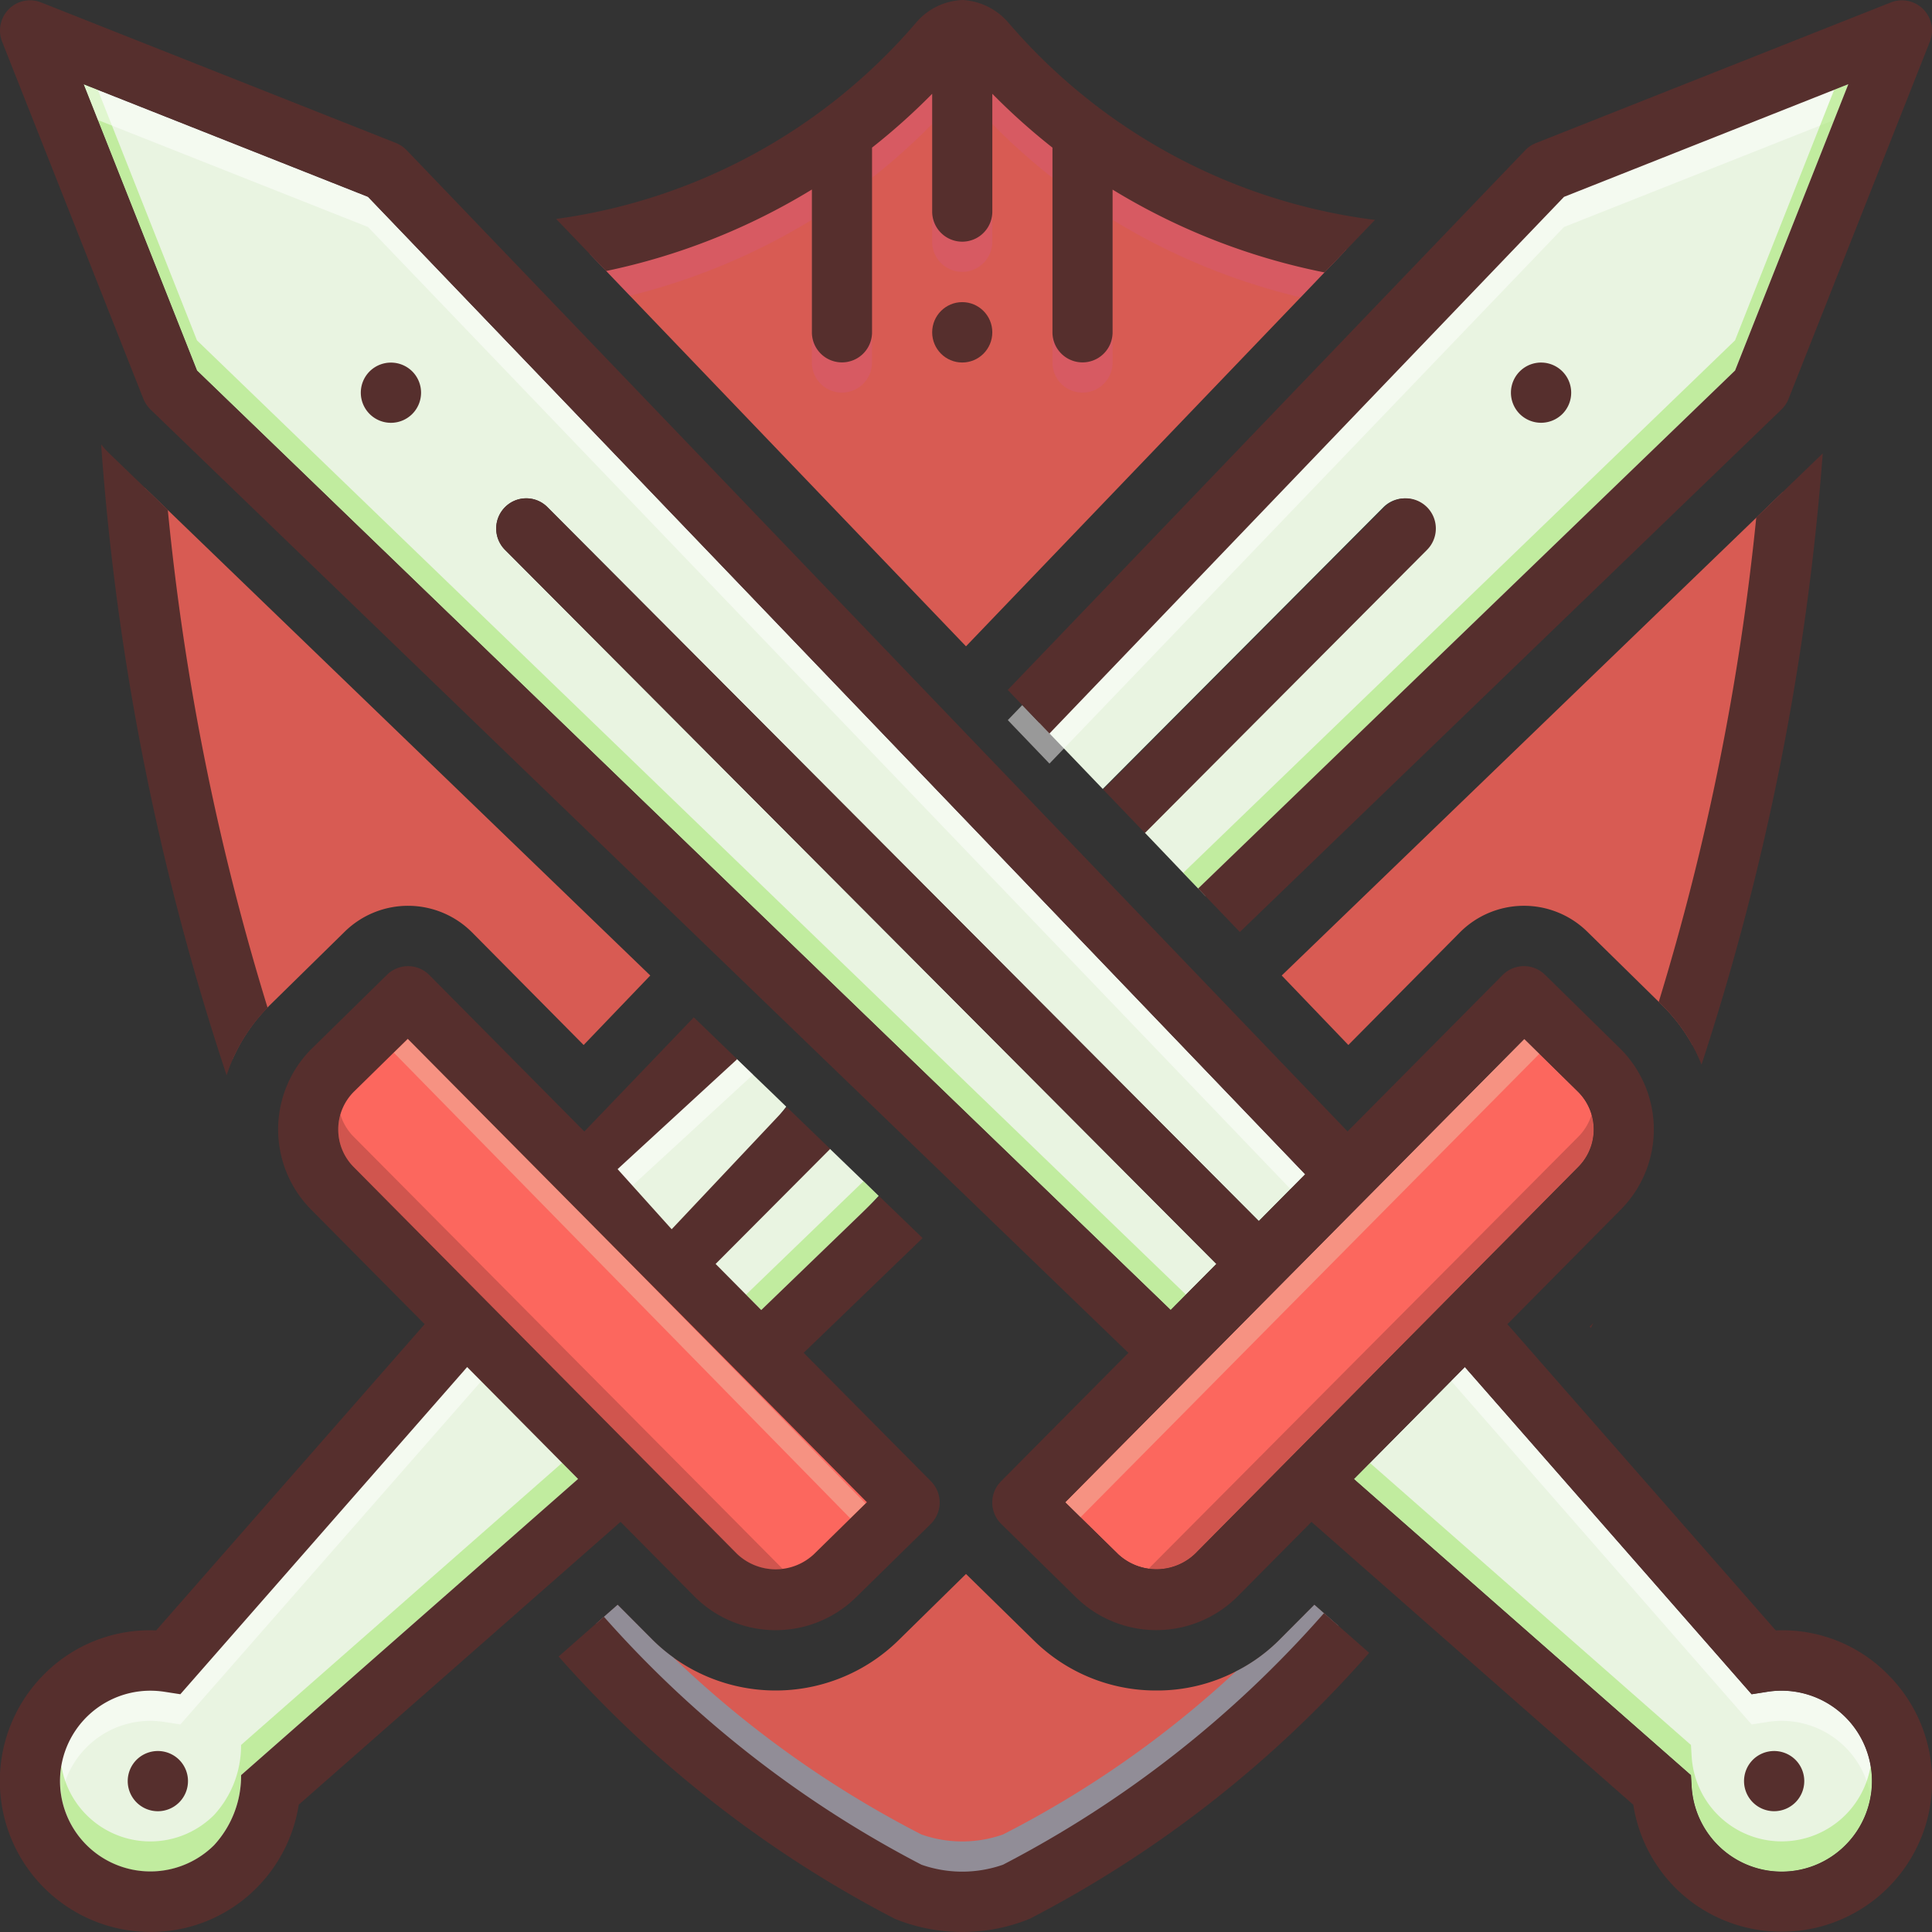 <svg id="SvgjsSvg1152" width="256" height="256" xmlns="http://www.w3.org/2000/svg" version="1.1">
    <rect width="100%" height="100%" fill="#333333" stroke="none"/>
    <defs id="SvgjsDefs1153"></defs>
    <g id="SvgjsG1154">
        <svg xmlns="http://www.w3.org/2000/svg" data-name="Layer 1" viewBox="0 0 128 128" width="256" height="256">
            <path fill="#d85b53"
                  d="M88.66 107.71a100.553 100.553 0 0 1-24.91 17.96c-1.37-.31-12.45-6.25-24.24-18.11l1.41-1.24 2.24 2.25a11.32 11.32 0 0 0 1.45 1.24c.01 0 .01.01.02.02a11.615 11.615 0 0 0 14.88-1.14l4.49-4.41 4.5 4.41a11.505 11.505 0 0 0 8.11 3.31 11.366 11.366 0 0 0 5.28-1.27 11.2 11.2 0 0 0 2.95-2.16l2.24-2.25Z"
                  class="colord68751 svgShape"></path>
            <path fill="#26d7fe"
                  d="M88.66 107.71a100.553 100.553 0 0 1-24.91 17.96c-1.37-.31-12.45-6.25-24.24-18.11l1.41-1.24 2.24 2.25a11.32 11.32 0 0 0 1.45 1.24c.01 0 .01.01.02.02a69.567 69.567 0 0 0 16.42 11.71 8.154 8.154 0 0 0 5.4 0 68.081 68.081 0 0 0 15.44-10.81 11.2 11.2 0 0 0 2.95-2.16l2.24-2.25Z"
                  opacity=".4" class="color72492d svgShape"></path>
            <path fill="#d85b53"
                  d="m89.19 16.54-3.02 3.16L64 42.82 41.73 19.59l-2.66-2.78c1.74-.63 3.51-1.34 5.29-2.14a73.403 73.403 0 0 0 10.93-5.99 67.349 67.349 0 0 0 8.38-6.51 62.274 62.274 0 0 0 7.29 5.48 80.796 80.796 0 0 0 16.25 8.19c.65.24 1.31.47 1.98.7Z"
                  class="colord68751 svgShape"></path>
            <path fill="#d45985"
                  d="m89.19 16.54-3.02 3.16a42.675 42.675 0 0 1-12.46-5.14v9.46a1.99 1.99 0 1 1-3.98 0V11.78a41.753 41.753 0 0 1-3.99-3.57v7.81a1.99 1.99 0 1 1-3.98 0V8.21a40.574 40.574 0 0 1-3.99 3.57v12.24a1.99 1.99 0 1 1-3.98 0v-9.46a42.743 42.743 0 0 1-12.06 5.03l-2.66-2.78c1.74-.63 3.51-1.34 5.29-2.14a37.205 37.205 0 0 0 10.93-5.99 39.951 39.951 0 0 0 5.39-5.16A4.247 4.247 0 0 1 63.8 2a4.35 4.35 0 0 1 3.03 1.52 41.257 41.257 0 0 0 4.13 4.13 37.709 37.709 0 0 0 16.25 8.19c.65.24 1.31.47 1.98.7Z"
                  opacity=".3" class="colore5d0c3 svgShape"></path>
            <path fill="#e9f4e1"
                  d="m58.21 79.23-.64.68-7.11 7.51-3.68-3.59 8.18-7.74 2.25 2.17 1 .97zM52.09 73.32l-.33.42L44.54 83l-5.71-5.63 7.44-5.39 2.53-1.83 1.09 1.05 1.25 1.2.95.92z"
                  class="colore1ebf4 svgShape"></path>
            <path fill="#d85b53"
                  d="m84.917 64.63 4.415 4.603 7.38-7.449a5.988 5.988 0 0 1 8.45-.057l4.949 4.858a11.577 11.577 0 0 1 2.033 2.671 121.745 121.745 0 0 0 5.98-36.663Z"
                  class="colord68751 svgShape"></path>
            <path fill="#e9f4e1"
                  d="M2.812 117.063a9.425 9.425 0 0 0 2.125 5.374 7.169 7.169 0 0 0 4.625 2.065c1.59 0 3.308.628 4.438-.502 1.02-1.01 2.078-2.112 2.187-3.563l1.125-2.435 22.2-19.814-8.95-8.688-19 21.063-1.103.624a6.226 6.226 0 0 0-5.147 1.938c-1.14 1.13-2.49 2.328-2.5 3.938Z"
                  class="colore1ebf4 svgShape"></path>
            <path fill="#fc675e"
                  d="M21.75 75c-.01.95-.009 2.508.661 3.188l26.526 26.09c1.35 1.36 4.13.375 5.5-.966l3.777-3.937L26.937 68l-4.526 4.313A3.69 3.69 0 0 0 21.75 75Z"
                  class="colorfc785e svgShape"></path>
            <path fill="#d85b53"
                  d="m31.287 61.784 7.381 7.45 4.415-4.604L9.584 32.312a98.14 98.14 0 0 0 5.803 37.903 11.54 11.54 0 0 1 2.503-3.633l4.95-4.857a5.988 5.988 0 0 1 8.447.06Z"
                  class="colord68751 svgShape"></path>
            <path fill="#562f2d"
                  d="M9.054 116.584a1.996 1.996 0 1 0 2.817.008 2.003 2.003 0 0 0-2.817-.008zM53.79 12.557v9.46a1.992 1.992 0 1 0 3.985 0V9.78a42.6 42.6 0 0 0 3.984-3.567v7.806a1.992 1.992 0 1 0 3.985 0V6.213a42.596 42.596 0 0 0 3.984 3.568v12.236a1.992 1.992 0 1 0 3.984 0v-9.455a43.037 43.037 0 0 0 14.045 5.488l3.338-3.48A38.262 38.262 0 0 1 66.828 1.522 4.333 4.333 0 0 0 63.798 0a4.246 4.246 0 0 0-3.123 1.522 38.21 38.21 0 0 1-23.83 12.984l3.309 3.45a43.005 43.005 0 0 0 13.636-5.4zM17.73 66.769a166.876 166.876 0 0 1-6.613-32.992l-3.903-3.764a6.167 6.167 0 0 1-.515-.575 171.287 171.287 0 0 0 8.315 41.801 11.507 11.507 0 0 1 2.716-4.47zm87.834 20.882-.243.246.074.084c.056-.109.113-.218.169-.33zm4.33-21.27.201.197a11.52 11.52 0 0 1 2.635 3.958 171.427 171.427 0 0 0 8.031-40.498l-4.404 4.248a166.375 166.375 0 0 1-6.462 32.095zm-43.442 57.161a8.176 8.176 0 0 1-5.402 0 72.928 72.928 0 0 1-21.04-16.43l-3 2.637a76.938 76.938 0 0 0 22.268 17.374 11.851 11.851 0 0 0 8.948 0 77.059 77.059 0 0 0 22.486-17.618l-2.994-2.632a73.016 73.016 0 0 1-21.266 16.669z"
                  class="color2d4356 svgShape"></path>
            <path fill="#e9f4e1"
                  d="m123.75 4.25-7.94 20.63-35.95 34.48-.47-.49-1-1.04-2.56-2.68 18.64-18.72a1.994 1.994 0 0 0-2.81-2.83l-18.6 18.67-4.2-4.38 33.7-35.14zm.27 113.74a6.01 6.01 0 0 1-1.74 4.24 5.963 5.963 0 0 1-8.46.02 6.001 6.001 0 0 1-1.74-3.82l-.05-.82L89.7 97.99l7.35-7.42 19 21.68 1.08-.17a5.989 5.989 0 0 1 6.89 5.91z"
                  class="colore1ebf4 svgShape"></path>
            <path fill="#fc675e"
                  d="M105.59 74.8a3.514 3.514 0 0 1-1.03 2.52l-25.38 25.62a3.717 3.717 0 0 1-5.1.03l-3.51-3.44 30.42-30.7 3.53 3.47a3.53 3.53 0 0 1 1.07 2.5Z"
                  class="colorfc785e svgShape"></path>
            <path fill="#e9f4e1"
                  d="M33.46 33.6a2.004 2.004 0 0 0 0 2.83l47.13 47.31-3.03 3.05-64.51-62.24L5.54 5.58l18.84 7.46L86.47 77.8l-3.07 3.1-47.13-47.3a1.98 1.98 0 0 0-2.81 0Z"
                  class="colore1ebf4 svgShape"></path>
            <ellipse cx="63.751" cy="22.017" fill="#562f2d" rx="1.992" ry="2" class="color2d4356 svgShape"></ellipse>
            <path fill="#ffffff"
                  d="m49.89 71.2-7.99 7.35-.98-1.09 5.35-5.48 2.53-1.83 1.09 1.05zM122.46 5.58l-.94 2.37-17.9 7.09-34.09 35.55-2.76-2.88.96-1 1.8 1.88 34.09-35.55 18.84-7.46z"
                  opacity=".5" class="colorfff svgShape"></path>
            <path fill="#9ae45f" d="m13.05 22.55 65.52 63.22-1.01 1.02-64.51-62.24L5.54 5.58l.94.37 6.57 16.6z"
                  opacity=".5" class="color9fa5aa svgShape"></path>
            <path fill="#ffffff"
                  d="m86.47 77.8-.97.98-61.12-63.74-17.9-7.09-.94-2.37 18.84 7.46L86.47 77.8zM124.02 117.99a5.692 5.692 0 0 1-.09 1.02 5.973 5.973 0 0 0-6.8-4.93l-1.08.17-19.91-22.76.91-.92 19 21.68 1.08-.17a5.989 5.989 0 0 1 6.89 5.91Z"
                  opacity=".5" class="colorfff svgShape"></path>
            <path fill="#9ae45f"
                  d="M124.02 117.99a6.01 6.01 0 0 1-1.74 4.24 5.963 5.963 0 0 1-8.46.02 6.001 6.001 0 0 1-1.74-3.82l-.05-.82L89.7 97.99l1.06-1.07 21.27 18.69.05.82a6.001 6.001 0 0 0 1.74 3.82 5.972 5.972 0 0 0 10.11-3.24 5.333 5.333 0 0 1 .09.98Z"
                  opacity=".5" class="color9fa5aa svgShape"></path>
            <path fill="#a5453f"
                  d="M105.59 74.8a3.514 3.514 0 0 1-1.03 2.52l-25.38 25.62a3.668 3.668 0 0 1-3.08.99l28.46-28.61a3.588 3.588 0 0 0 .89-1.48 3.43 3.43 0 0 1 .14.96Z"
                  opacity=".5" class="colora54b3f svgShape"></path>
            <path fill="#e6f9d7" d="m70.58 99.534 30.404-30.71 1.003.993-30.405 30.71z" opacity=".3"
                  class="colorf9dbd7 svgShape"></path>
            <path fill="#9ae45f" d="m58.21 79.23-.64.68-7.13 6.88-1.01-1.02 7.78-7.51 1 .97z" opacity=".5"
                  class="color9fa5aa svgShape"></path>
            <path fill="#e6f9d7" d="m26.088 69.738 1.008-.988 30.25 30.862-1.008.988z" opacity=".3"
                  class="colorf9dbd7 svgShape"></path>
            <path fill="#a5453f"
                  d="m23.44 75.32 28.41 28.62a3.625 3.625 0 0 1-3.03-1L23.44 77.32a3.514 3.514 0 0 1-1.03-2.52 3.43 3.43 0 0 1 .14-.96 3.588 3.588 0 0 0 .89 1.48Z"
                  opacity=".5" class="colora54b3f svgShape"></path>
            <path fill="#ffffff"
                  d="m30.95 90.57.93.94-19.93 22.74-1.08-.17a6.993 6.993 0 0 0-.92-.07 5.975 5.975 0 0 0-5.88 5 5.692 5.692 0 0 1-.09-1.02 5.962 5.962 0 0 1 1.77-4.24 5.9 5.9 0 0 1 4.2-1.74 6.993 6.993 0 0 1 .92.07l1.08.17Z"
                  opacity=".5" class="colorfff svgShape"></path>
            <path fill="#9ae45f"
                  d="m38.3 97.99-22.33 19.62a6.776 6.776 0 0 1-1.79 4.64 5.963 5.963 0 0 1-8.46-.02 6.01 6.01 0 0 1-1.74-4.24 5.332 5.332 0 0 1 .09-.98 5.969 5.969 0 0 0 10.11 3.24 6.776 6.776 0 0 0 1.79-4.64l21.27-18.69ZM122.46 5.58l-7.51 18.97-35.56 34.32-1-1.04 36.56-35.28 6.57-16.6.94-.37z"
                  opacity=".5" class="color9fa5aa svgShape"></path>
            <path fill="#562f2d"
                  d="M94.543 33.602a1.986 1.986 0 0 0-2.817 0L73.09 52.307l2.764 2.883 18.69-18.76a2.004 2.004 0 0 0 0-2.828zm-48.546 72.156a7.597 7.597 0 0 0 10.71.074l4.949-4.857a2.004 2.004 0 0 0 .02-2.84l-8.431-8.508 7.88-7.602-2.875-2.773-7.815 7.54-3.024-3.053 7.592-7.62-2.873-2.772-7.63 8.094-3.583-3.983 7.923-7.284-2.873-2.773-7.252 7.563L28.446 64.6a1.987 1.987 0 0 0-2.804-.02l-4.95 4.858a7.547 7.547 0 0 0-.076 10.705l7.518 7.587-17.788 20.29a9.849 9.849 0 0 0-7.41 2.893A9.999 9.999 0 0 0 9.962 128a9.877 9.877 0 0 0 7.027-2.911 9.993 9.993 0 0 0 2.804-5.524l21.32-18.738zM22.411 74.802a3.524 3.524 0 0 1 1.065-2.504l3.538-3.472 30.42 30.7-3.513 3.447a3.71 3.71 0 0 1-5.099-.036L23.441 77.322a3.522 3.522 0 0 1-1.03-2.52zm-6.438 42.805a6.783 6.783 0 0 1-1.796 4.646 5.987 5.987 0 1 1-4.226-10.24 6.276 6.276 0 0 1 .92.068l1.076.166L30.95 90.57l7.348 7.415z"
                  class="color2d4356 svgShape"></path>
            <path fill="#562f2d"
                  d="M125.06 110.92a9.793 9.793 0 0 0-7.41-2.9L99.87 87.73l7.51-7.59a7.545 7.545 0 0 0-.07-10.7l-4.95-4.86a1.989 1.989 0 0 0-2.81.02L89.28 74.96l-62.33-65a2.085 2.085 0 0 0-.7-.48L2.72.16A1.979 1.979 0 0 0 .58.61a2.01 2.01 0 0 0-.44 2.15L9.5 26.43a2.212 2.212 0 0 0 .47.7l64.79 62.5-8.44 8.51a1.992 1.992 0 0 0 .02 2.83l4.95 4.86a7.606 7.606 0 0 0 10.71-.07l4.89-4.93 21.32 18.74a9.991 9.991 0 0 0 2.8 5.52 9.977 9.977 0 0 0 14.05-14.17ZM13.05 24.55 5.54 5.58l18.84 7.46L86.47 77.8l-3.07 3.1-47.13-47.3a1.98 1.98 0 0 0-2.81 0 2.004 2.004 0 0 0 0 2.83l47.13 47.31-3.03 3.05Zm66.13 78.39a3.717 3.717 0 0 1-5.1.03l-3.51-3.44 30.42-30.7 3.53 3.47a3.525 3.525 0 0 1 .04 5.02Zm43.1 19.29a5.963 5.963 0 0 1-8.46.02 6.001 6.001 0 0 1-1.74-3.82l-.05-.82L89.7 97.99l7.35-7.42 19 21.68 1.08-.17a5.994 5.994 0 0 1 5.15 10.15Z"
                  class="color2d4356 svgShape"></path>
            <path fill="#562f2d"
                  d="m69.53 48.595 34.09-35.553 18.837-7.465-7.504 18.969-35.574 34.32 2.764 2.882 35.882-34.618a2 2 0 0 0 .472-.704l9.362-23.667A1.996 1.996 0 0 0 125.276.16l-23.523 9.321a1.986 1.986 0 0 0-.703.474L66.765 45.711zm46.6 67.997a1.995 1.995 0 1 0 2.816-.008 2.004 2.004 0 0 0-2.817.008z"
                  class="color2d4356 svgShape"></path>
            <path fill="#562f2d"
                  d="M103.505 27.434a1.996 1.996 0 1 0-2.818-.007 2.004 2.004 0 0 0 2.818.007zm-79.017-2.828a1.996 1.996 0 1 0 2.818-.007 2.004 2.004 0 0 0-2.818.007z"
                  class="color2d4356 svgShape"></path>
        </svg>
    </g>
</svg>